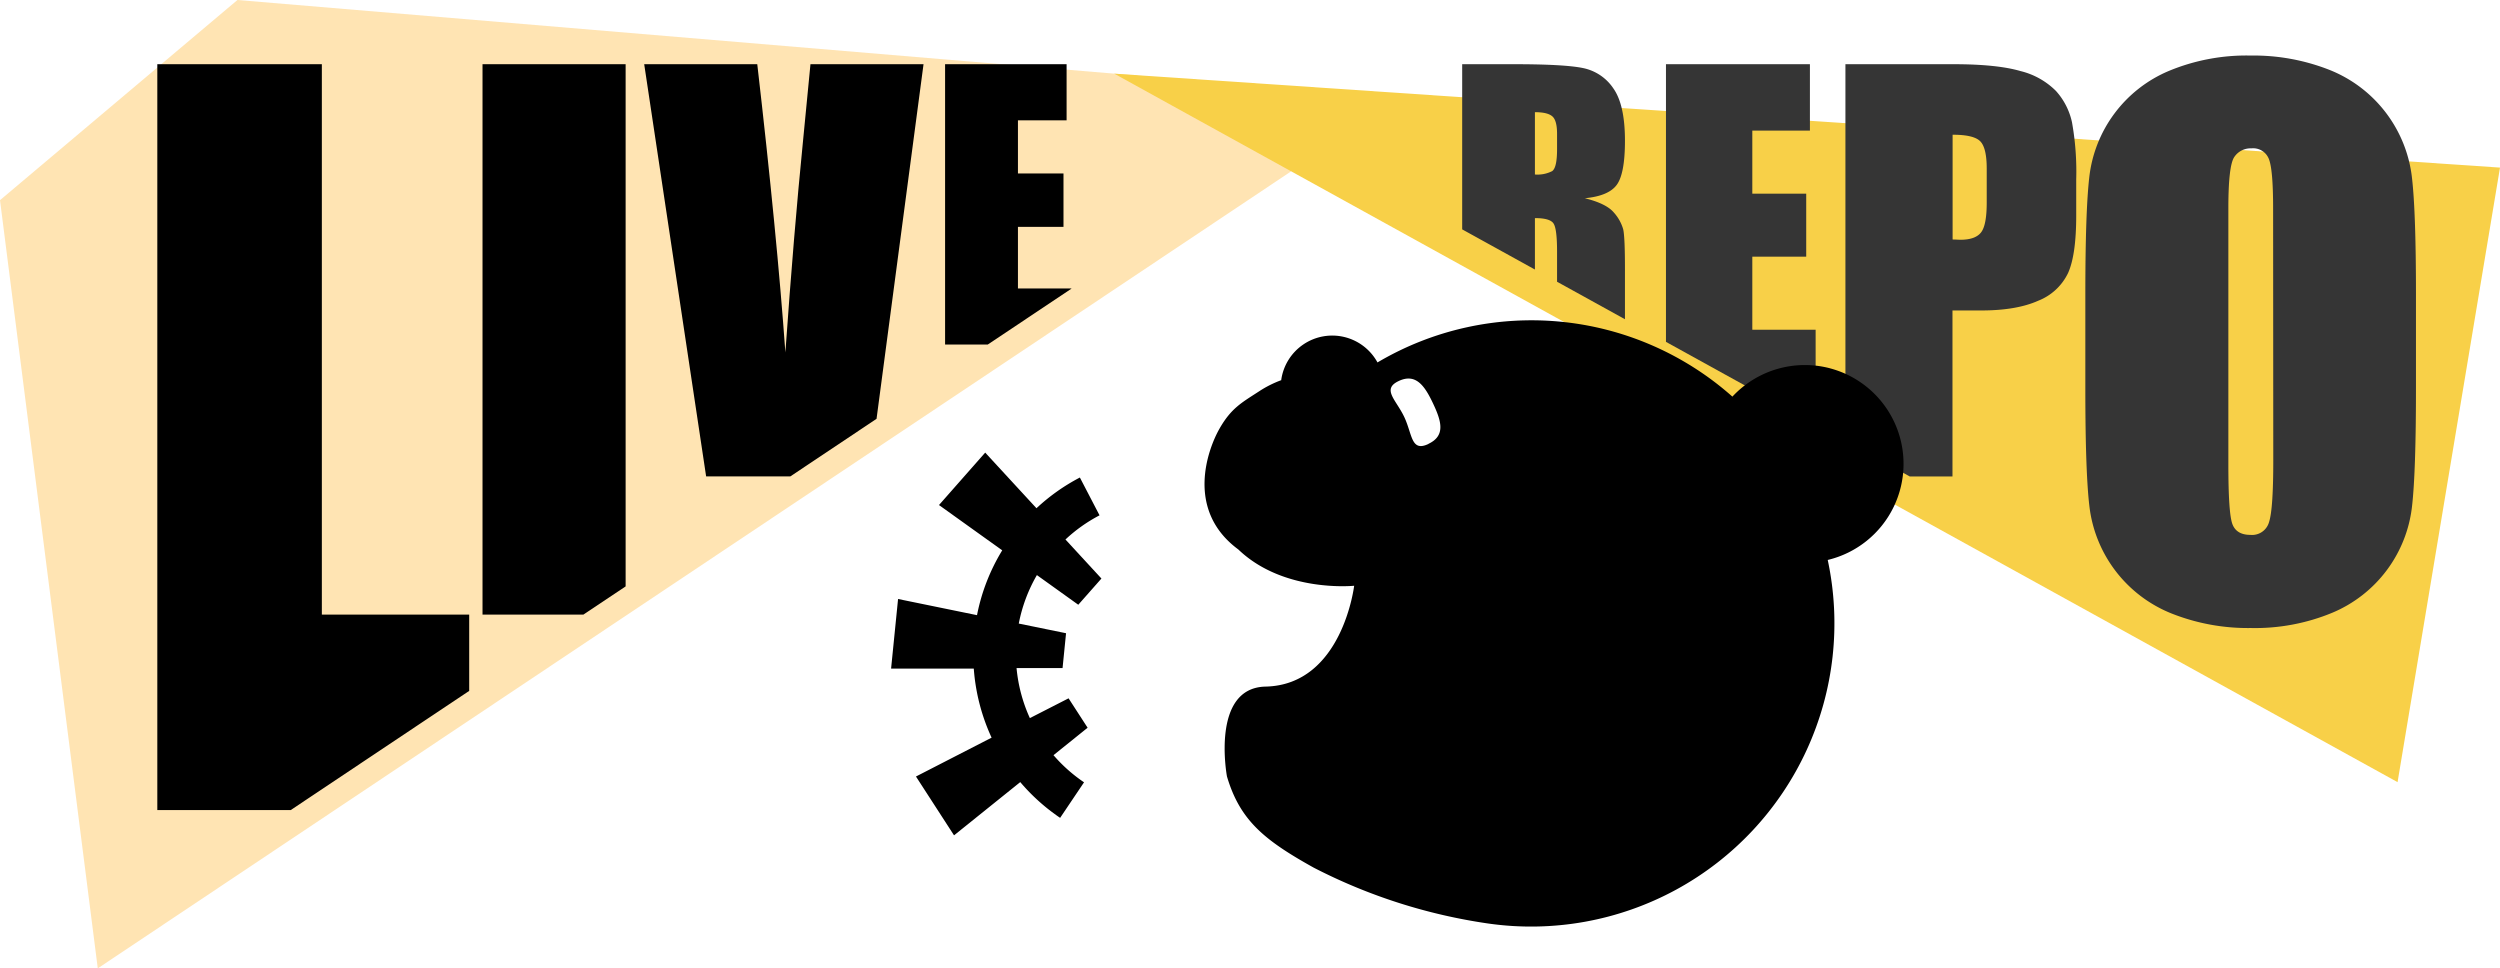 <svg xmlns="http://www.w3.org/2000/svg" xmlns:xlink="http://www.w3.org/1999/xlink" viewBox="0 0 595 230.47"><defs><style>.cls-1{fill:none;}.cls-2{fill:#ffe4b3;}.cls-3{clip-path:url(#clip-path);}.cls-4{fill:#f8d048;}.cls-5{clip-path:url(#clip-path-2);}.cls-6{fill:#353535;}</style><clipPath id="clip-path" transform="translate(-3 -5)"><polygon class="cls-1" points="0 47.64 56.51 0 333.51 23.27 23.27 230.47 0 47.64"/></clipPath><clipPath id="clip-path-2" transform="translate(-3 -5)"><polygon class="cls-1" points="271.19 15.53 603 5 576.62 184.15 271.19 15.53"/></clipPath></defs><title>アセット 7</title><g id="レイヤー_2" data-name="レイヤー 2"><g id="レイヤー_1-2" data-name="レイヤー 1"><polygon class="cls-2" points="0 47.64 56.51 0 333.51 23.27 23.27 230.47 0 47.64"/><g class="cls-3"><path d="M79.6,20.28v131h35.07v46.52H40.44V20.28Z" transform="translate(-3 -5)"/><path d="M151.9,20.28v131H117.84v-131Z" transform="translate(-3 -5)"/><path d="M222.8,20.28l-13,98.11H171.06L156.32,20.28h26.91q4.68,40.55,6.69,68.6,2-28.36,4.2-50.35l1.77-18.25Z" transform="translate(-3 -5)"/><path d="M227.93,20.28h28.92V33.64H245.27V46.29h10.84V59H245.27V73.65H258V87H227.93Z" transform="translate(-3 -5)"/></g><polygon class="cls-4" points="265.19 17.53 595 39.89 570.62 186.15 265.19 17.53"/><g class="cls-5"><path class="cls-6" d="M351,20.28h12.28q12.28,0,16.63.95A11.42,11.42,0,0,1,387,26.07q2.74,3.9,2.74,12.43,0,7.78-1.93,10.46t-7.62,3.22q5.14,1.27,6.92,3.42a10.19,10.19,0,0,1,2.2,3.93q.44,1.8.43,9.87V87H373.58V64.83q0-5.37-.84-6.64c-.56-.85-2-1.28-4.43-1.28V87H351ZM368.31,31.7V46.53a7.69,7.69,0,0,0,4.1-.8q1.17-.81,1.17-5.21V36.85c0-2.12-.37-3.5-1.13-4.16S370.32,31.7,368.31,31.7Z" transform="translate(-3 -5)"/><path class="cls-6" d="M399.5,20.28h34.26V36.09H420.05v15h12.83v15H420.05V83.47h15.07V99.28H399.5Z" transform="translate(-3 -5)"/><path class="cls-6" d="M442.21,20.28H467.9q10.43,0,16,1.64a17.89,17.89,0,0,1,8.42,4.73,16.23,16.23,0,0,1,3.82,7.48,66.83,66.83,0,0,1,1,13.61v8.54q0,9.39-1.94,13.7a13.21,13.21,0,0,1-7.12,6.6q-5.17,2.31-13.54,2.31h-6.85V118.4H442.21Zm25.51,16.79V62c.73,0,1.35.06,1.88.06q3.51,0,4.88-1.73t1.36-7.18V45.13q0-5-1.58-6.54T467.72,37.07Z" transform="translate(-3 -5)"/><path class="cls-6" d="M578,97.53q0,19.71-.93,27.91a31.23,31.23,0,0,1-19,25.4,48.07,48.07,0,0,1-19.38,3.63A49.22,49.22,0,0,1,519.81,151a31.41,31.41,0,0,1-19.5-25.24q-1-8.07-1-28.27V75.16q0-19.71.93-27.9a31.23,31.23,0,0,1,19-25.4,48.07,48.07,0,0,1,19.38-3.64,49.25,49.25,0,0,1,18.86,3.44A31.43,31.43,0,0,1,577,46.89q1,8.09,1,28.27Zm-34-43q0-9.14-1-11.67a4,4,0,0,0-4.16-2.55,4.65,4.65,0,0,0-4.08,2.06q-1.41,2.07-1.41,12.16v61.05q0,11.4.93,14.06t4.32,2.66a4.18,4.18,0,0,0,4.44-3.07q1-3.06,1-14.62Z" transform="translate(-3 -5)"/></g><path d="M438.6,92.67a23.54,23.54,0,0,0-23.29,6.73,72,72,0,0,0-84.47-8.14,12.26,12.26,0,0,0-22.9,4.12.34.34,0,0,1,0,.1,25.75,25.75,0,0,0-5.22,2.62c-4.16,2.71-6.66,4-9.45,8.87s-8.26,19.44,4.46,28.81c10.82,10.37,27.56,8.63,27.56,8.63s-2.8,23.6-21.09,24c-13.1.28-9.19,21.38-9.18,21.39,3.11,10.53,9,15.22,20.68,21.72a131.64,131.64,0,0,0,41.45,13.27A72.18,72.18,0,0,0,438,138.27a23.52,23.52,0,0,0,.58-45.6Zm-95.65,18c-4.14,1.95-3.78-2.25-5.72-6.39s-5.46-6.65-1.33-8.6,6.24,1.25,8.19,5.39S347.09,108.68,343,110.62Z" transform="translate(-3 -5)"/><path d="M261,191.19a36.84,36.84,0,0,1-7.27-6.46l8.12-6.53-4.53-7-9.21,4.71A36.76,36.76,0,0,1,244.94,164l10.95,0,.83-8.29-11.25-2.3a36.91,36.91,0,0,1,4.31-11.54l9.85,7.06,5.51-6.24-8.56-9.29a36.6,36.6,0,0,1,8.11-5.75l-4.68-9a47,47,0,0,0-10.33,7.31l-12.2-13.24-11,12.48,15.05,10.78a46.71,46.71,0,0,0-6,15.43l-18.79-3.85-1.66,16.57,19.68,0A47.34,47.34,0,0,0,239,180.56L221,189.81l9.06,14,15.76-12.67a47.05,47.05,0,0,0,9.49,8.51Z" transform="translate(-3 -5)"/></g></g></svg>